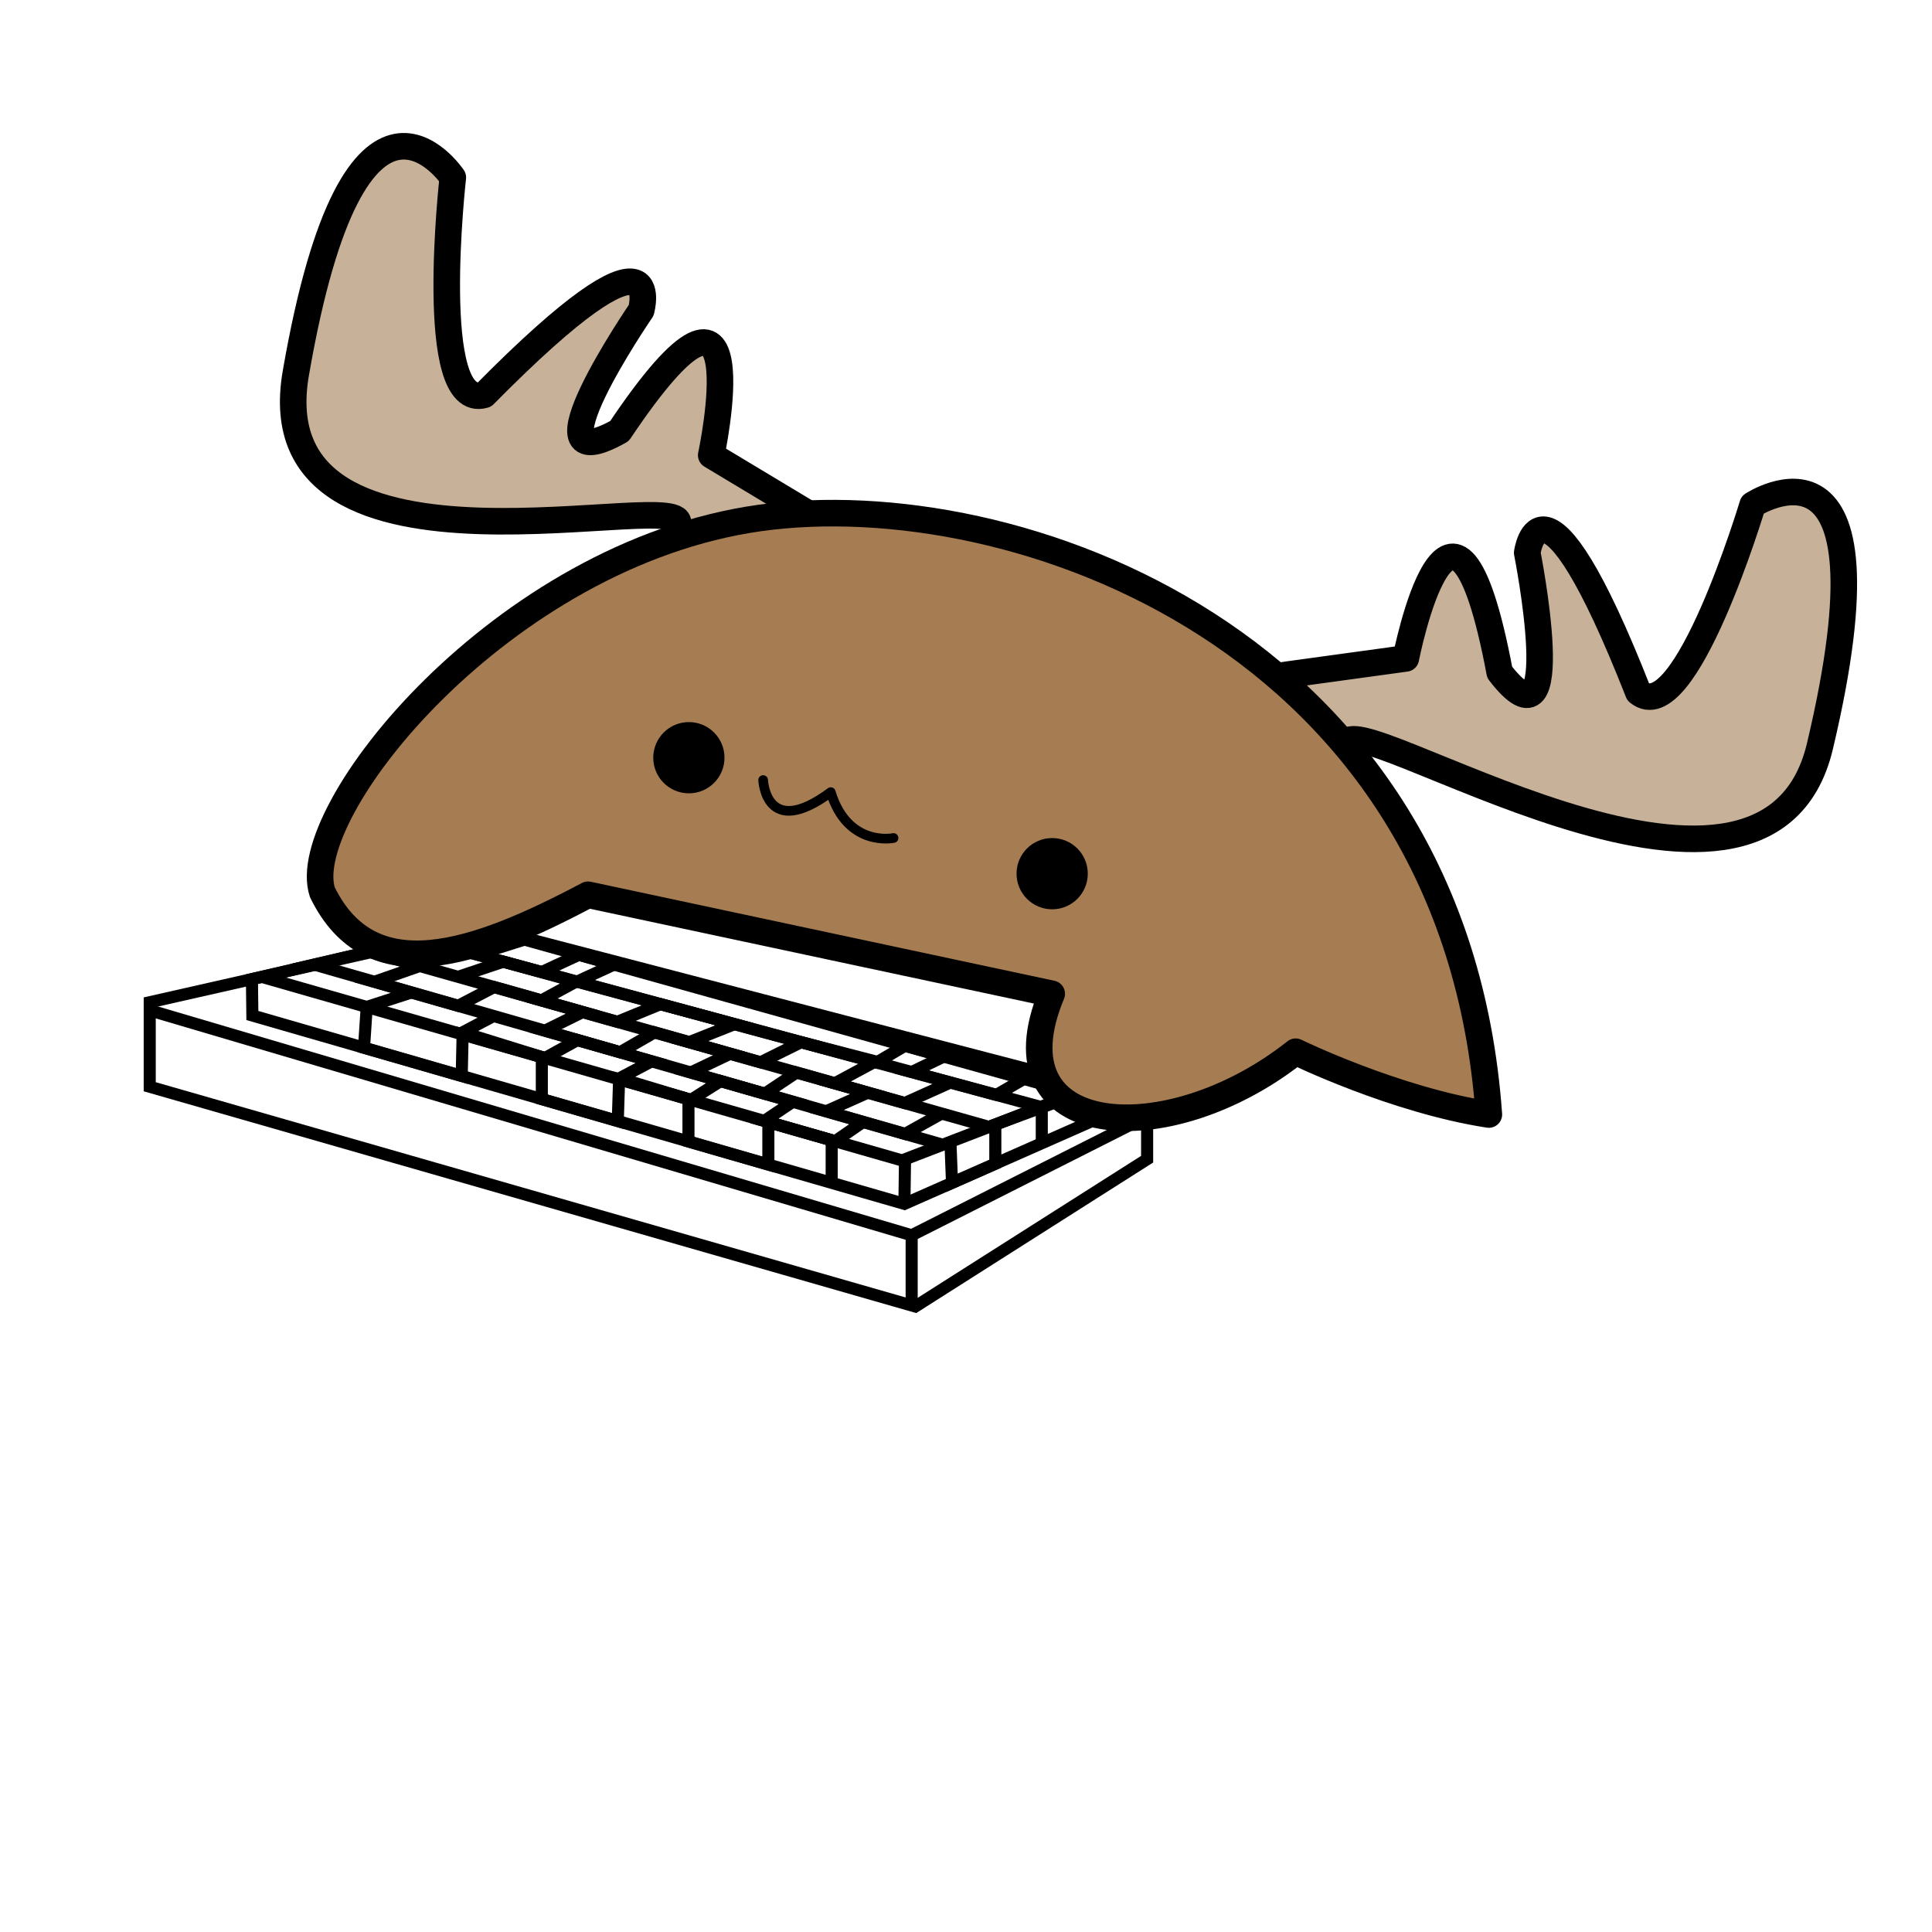 <svg xmlns="http://www.w3.org/2000/svg" viewBox="0 0 800 800"><defs><style>.cls-1,.cls-4{fill:none;}.cls-1,.cls-2,.cls-3,.cls-4{stroke:#000;}.cls-1{stroke-miterlimit:10;stroke-width:5px;}.cls-2{fill:#c7b299;}.cls-2,.cls-3,.cls-4{stroke-linecap:round;stroke-linejoin:round;}.cls-2,.cls-3{stroke-width:11px;}.cls-3{fill:#a67c52;}.cls-4{stroke-width:4px;}</style></defs><g id="Layer_3" data-name="Layer 3"><polygon class="cls-1" points="199 384 475 461 475 480 379 541 62 450 62 415 199 384"/><polyline class="cls-1" points="377.5 540.57 377.5 511.5 474.5 462.5"/><line class="cls-1" x1="377.5" y1="511.5" x2="62.5" y2="418.5"/><polygon class="cls-1" points="374.5 498.5 451.5 464.5 451.5 449.5 198.5 383.5 104.32 405.42 104.5 420.5 149.55 433.51 374.5 498.5"/><polyline class="cls-1" points="108.34 404.49 373.5 480.5 445.54 452.78"/><line class="cls-1" x1="374.75" y1="480.02" x2="374.5" y2="498.5"/><polyline class="cls-1" points="393.55 472.78 394.21 489.8 412.14 481.88 412.14 465.63 431.38 458.23 431.38 473.38"/><polyline class="cls-1" points="174.59 389.07 431.5 458.5 409.55 466.63 152.94 394.11 130.14 399.41 390.36 474.01"/><polyline class="cls-1" points="217.16 389.07 197.5 395.26 224.34 402.51 239.7 395.36 254.25 399.41 238.96 406.46 362.95 439.97 374.75 433.03 390.79 437.51 377.5 443.91 412.55 453.38 423.98 446.77"/><polyline class="cls-1" points="189.68 404.49 208.41 398.21 238.5 406.5 224.17 414.24 255.6 423.12 273.5 415.8 304.15 424.08 285.39 431.54 314.9 439.88 331.74 431.54 362.5 439.5 345.65 448.57 374.62 456.76 393.55 448.24"/><polyline class="cls-1" points="389.92 461.08 374.75 469.54 342.07 460.17 359.35 452.44 329.85 444.1 316.65 452.88 286.03 444.1 302.35 436.33 271.04 427.48 256.74 435.71 225.63 426.79 241.26 419.07 204.62 408.71 189.68 416.48 155.03 406.55 173.79 400"/><polyline class="cls-1" points="170.4 410.95 151.85 416.96 150.73 433.86 191.19 445.54 191.56 428.35 224.36 437.75 224.36 455.13 255.81 464.21 256.36 446.92 285.08 455.15 285.08 472.67 318.16 482.22 318.16 464.64 344.38 472.15 344.38 489.8"/><polyline class="cls-1" points="204.4 420.7 191.5 427.5 225.64 438.11 239.13 430.66 269.83 439.46 256.5 446.5 286.09 455.44 298.38 447.64 328.3 456.22 316.45 464.15 345.79 472.56 357.4 464.56"/></g><g id="Layer_2" data-name="Layer 2"><path class="cls-2" d="M342.93,217.61,294.5,188.5s21-98-38-10c-41,23,9-50,9-50s12-43-65,35c-24,7-13-90-13-90s-40.44-60.73-65,81c-16.8,96.91,166.53,45.23,158,63"/><path class="cls-2" d="M526.12,280.32l56-7.69s19.27-98.36,38.87,5.76c28.63,37.28,11.4-49.5,11.4-49.5s5.9-44.26,46,57.76C697.66,302.53,725.73,209,725.73,209s61.07-39.91,27.86,100c-22.7,95.69-196.94-20.27-196.09-.58"/><path class="cls-3" d="M133.5,369.5c-11-33,74.22-140,181-155,105.5-14.79,288,50,302,247-39-6-80-26-80-26-53,42-126.4,36.84-101-24l-192-41C196.48,395.42,153.55,410.37,133.5,369.5Z"/><circle cx="285.25" cy="313.75" r="14.75"/><circle cx="435.68" cy="361.77" r="14.75"/><path class="cls-4" d="M316,323s1,25,28,5c7,23,26,19,26,19"/></g></svg>